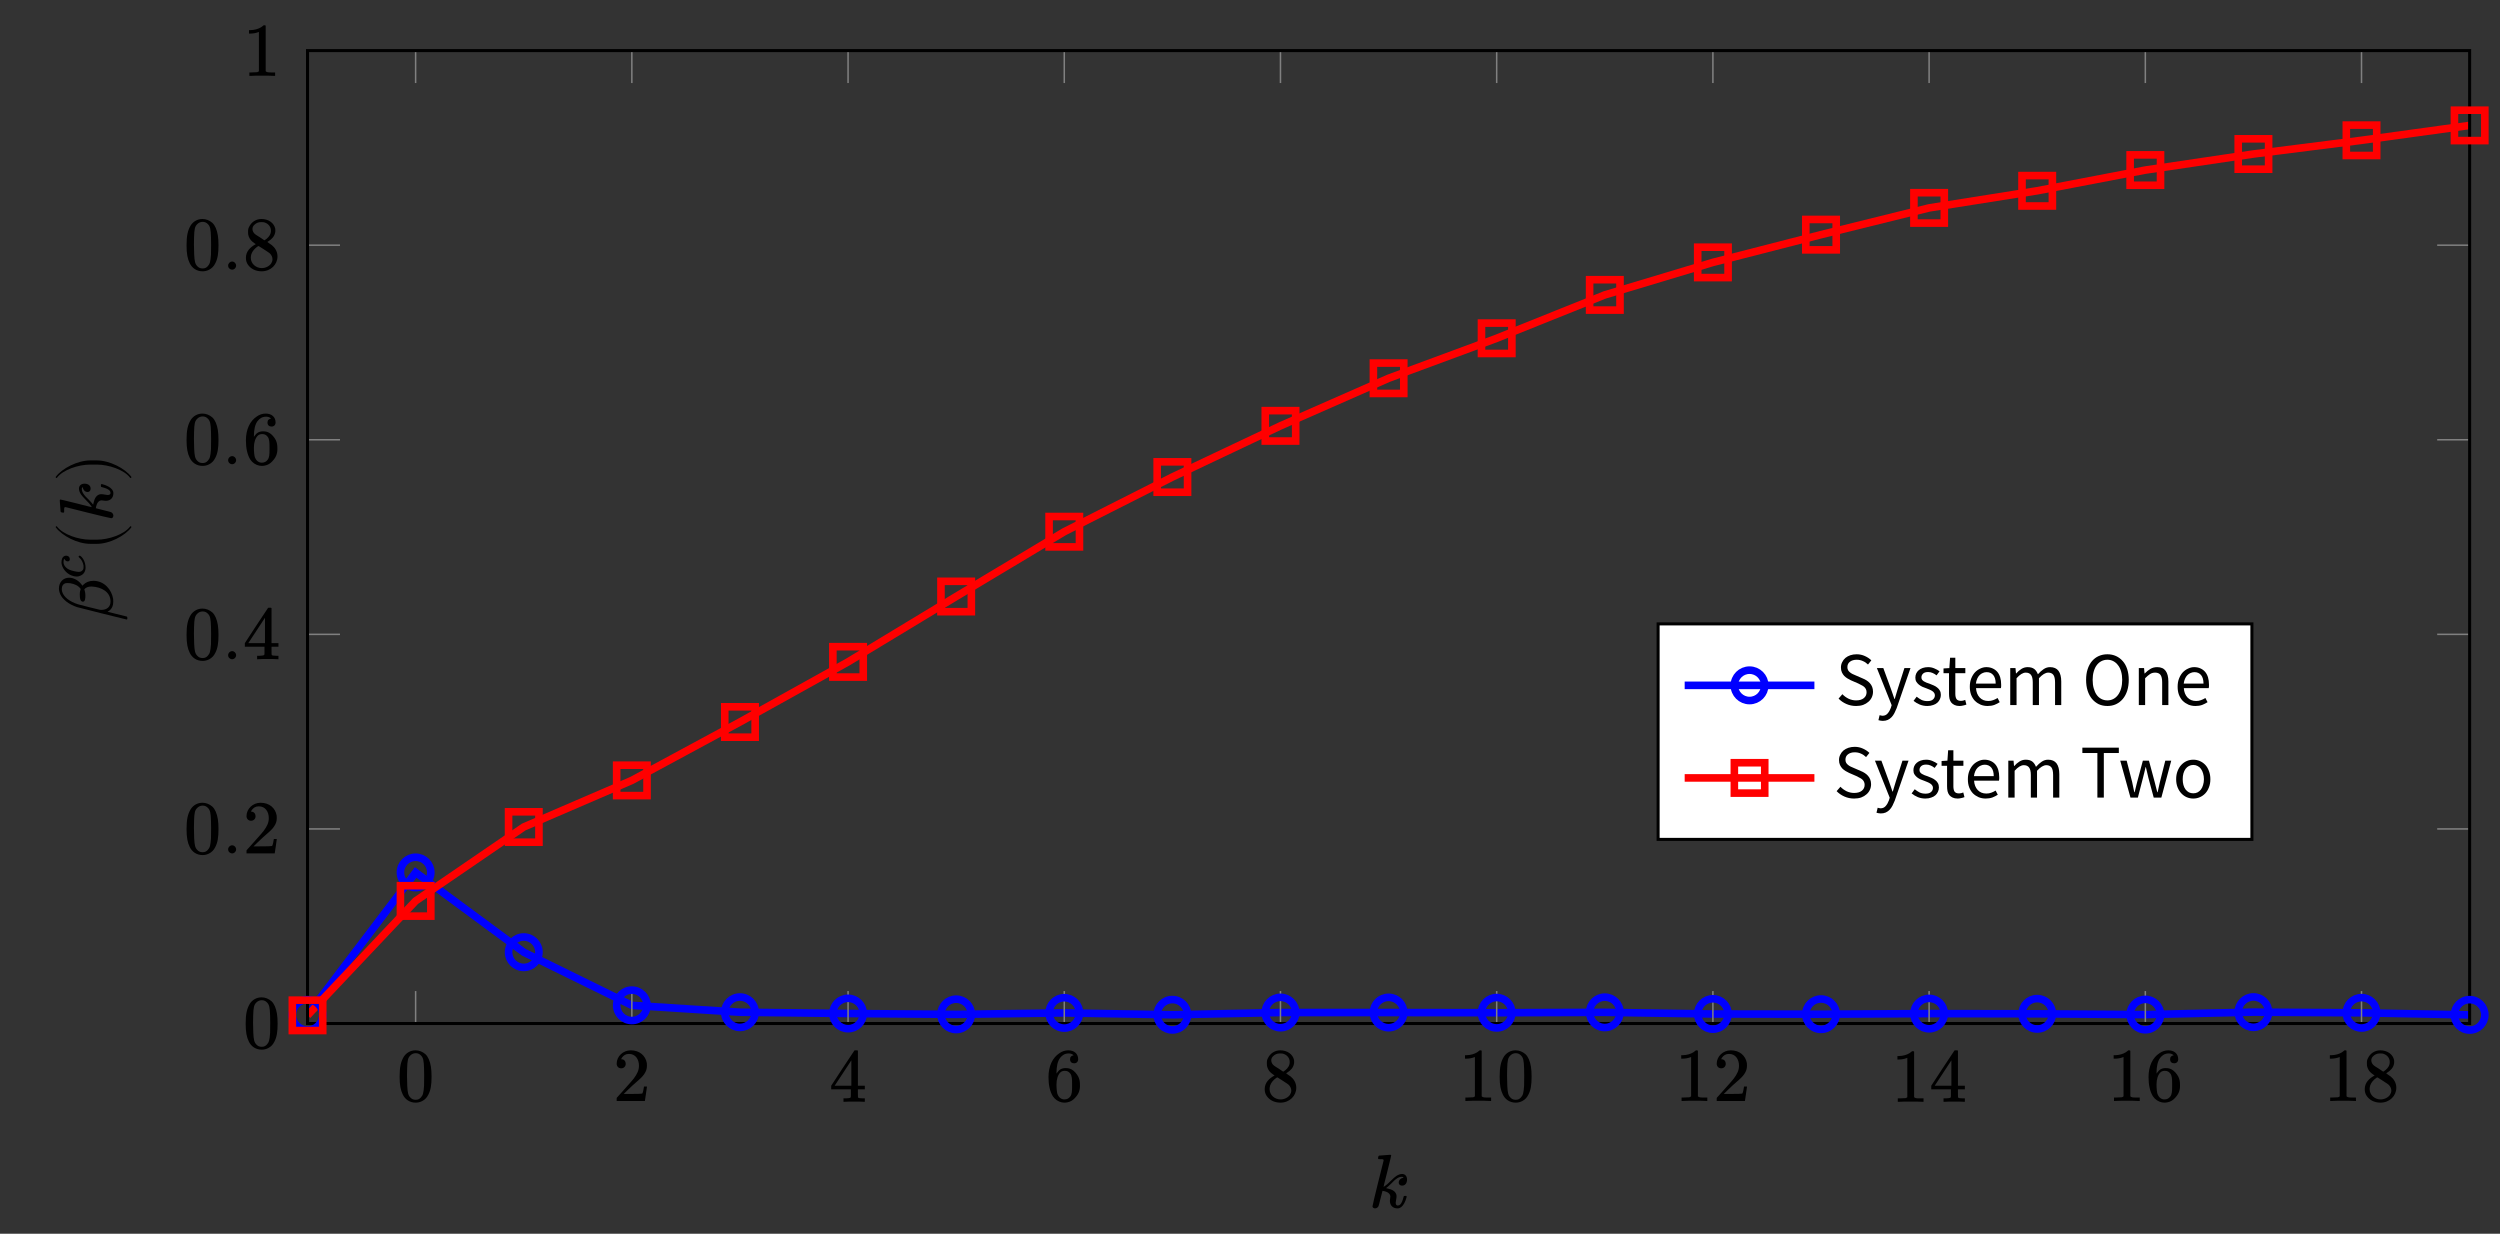 <?xml version="1.0" encoding="UTF-8"?>
<svg xmlns="http://www.w3.org/2000/svg" xmlns:xlink="http://www.w3.org/1999/xlink" width="327.77pt" height="161.75pt" viewBox="0 0 327.77 161.75" version="1.1">
<rect x="0" y="0" width="327.77" height="161.75" fill="#333333" stroke="none"/>
<defs>
<g>
<symbol overflow="visible" id="glyph0-0">
<path style="stroke:none;" d="M 0.5 0 L 2 0 L 2 -5.312 L 0.5 -5.312 Z M 1 -0.5 L 1 -4.812 L 1.5 -4.812 L 1.5 -0.5 Z M 1 -0.5 "/>
</symbol>
<symbol overflow="visible" id="glyph0-1">
<path style="stroke:none;" d="M 0.953 -5.828 C 0.531 -5.141 0.391 -4.406 0.391 -3.188 C 0.391 -2.094 0.516 -1.422 0.812 -0.828 C 1.109 -0.234 1.672 0.219 2.5 0.219 C 2.781 0.219 3.062 0.156 3.344 0.016 C 3.703 -0.172 3.953 -0.422 4.156 -0.828 C 4.469 -1.422 4.578 -2.094 4.578 -3.188 C 4.578 -4.219 4.469 -4.891 4.219 -5.469 C 4.094 -5.75 3.953 -5.969 3.766 -6.141 C 3.406 -6.453 2.953 -6.641 2.484 -6.641 C 1.812 -6.641 1.281 -6.312 0.953 -5.828 Z M 3.203 -5.953 C 3.484 -5.656 3.562 -5.328 3.594 -4.25 C 3.594 -4.078 3.609 -3.703 3.609 -3.312 C 3.609 -2.766 3.594 -2.172 3.594 -1.984 C 3.531 -1.062 3.453 -0.75 3.172 -0.453 C 3 -0.266 2.812 -0.156 2.5 -0.156 C 2.172 -0.156 1.969 -0.266 1.797 -0.453 C 1.516 -0.75 1.438 -1.062 1.391 -1.984 C 1.375 -2.172 1.359 -2.766 1.359 -3.312 C 1.359 -3.703 1.375 -4.078 1.375 -4.25 C 1.406 -5.328 1.484 -5.656 1.781 -5.953 C 1.969 -6.156 2.234 -6.266 2.5 -6.266 C 2.797 -6.266 3.016 -6.156 3.203 -5.953 Z M 3.203 -5.953 "/>
</symbol>
<symbol overflow="visible" id="glyph0-2">
<path style="stroke:none;" d="M 1.094 -4.281 C 1.469 -4.281 1.688 -4.562 1.688 -4.875 C 1.688 -5.188 1.484 -5.469 1.141 -5.469 C 1.109 -5.469 1.094 -5.469 1.094 -5.484 C 1.094 -5.5 1.141 -5.578 1.172 -5.656 C 1.391 -5.969 1.672 -6.172 2.109 -6.172 C 2.969 -6.172 3.422 -5.469 3.422 -4.625 C 3.422 -4.047 3.203 -3.562 2.75 -2.953 C 2.531 -2.688 2.484 -2.609 1.359 -1.359 C 0.906 -0.859 0.531 -0.422 0.516 -0.422 C 0.5 -0.391 0.5 -0.359 0.5 -0.188 L 0.5 0 L 4.203 0 L 4.203 -0.031 C 4.234 -0.094 4.453 -1.797 4.469 -1.859 L 4.469 -1.891 L 4.078 -1.891 L 4.078 -1.859 C 4 -1.406 3.984 -1.312 3.938 -1.172 C 3.906 -1.078 3.875 -0.984 3.844 -0.969 C 3.781 -0.938 3.188 -0.922 2.172 -0.922 L 1.422 -0.922 L 2 -1.484 C 2.688 -2.141 2.656 -2.109 3 -2.406 C 3.656 -2.969 3.922 -3.234 4.125 -3.547 C 4.359 -3.891 4.469 -4.203 4.469 -4.641 C 4.469 -4.75 4.469 -4.875 4.453 -4.969 C 4.281 -5.938 3.516 -6.641 2.344 -6.641 C 1.328 -6.641 0.5 -5.844 0.5 -4.891 C 0.5 -4.562 0.719 -4.281 1.094 -4.281 Z M 1.094 -4.281 "/>
</symbol>
<symbol overflow="visible" id="glyph0-3">
<path style="stroke:none;" d="M 4.609 0 L 4.688 0 L 4.688 -0.453 L 4.406 -0.453 C 4 -0.469 3.906 -0.484 3.844 -0.531 C 3.781 -0.594 3.781 -0.594 3.781 -1.141 L 3.781 -1.641 L 4.688 -1.641 L 4.688 -2.109 L 3.781 -2.109 L 3.781 -6.688 L 3.719 -6.75 L 3.531 -6.75 C 3.375 -6.75 3.344 -6.75 3.328 -6.734 C 3.312 -6.719 2.734 -5.844 1.781 -4.406 L 0.281 -2.109 L 0.281 -1.641 L 2.859 -1.641 L 2.859 -1.141 C 2.859 -0.812 2.859 -0.625 2.844 -0.609 C 2.828 -0.562 2.781 -0.516 2.734 -0.516 C 2.656 -0.484 2.516 -0.469 2.203 -0.453 L 1.891 -0.453 L 1.891 0 L 1.984 0 C 2.125 -0.031 3.047 -0.031 3.312 -0.031 C 3.578 -0.031 4.469 -0.031 4.609 0 Z M 2.922 -2.109 L 0.734 -2.109 L 2.922 -5.438 Z M 2.922 -2.109 "/>
</symbol>
<symbol overflow="visible" id="glyph0-4">
<path style="stroke:none;" d="M 3.719 -5.984 C 3.438 -5.938 3.25 -5.797 3.25 -5.469 C 3.25 -5.125 3.469 -4.938 3.781 -4.938 C 4.094 -4.938 4.312 -5.141 4.312 -5.484 C 4.312 -6.203 3.781 -6.641 3.016 -6.641 C 2.578 -6.641 2.188 -6.5 1.859 -6.266 C 0.953 -5.672 0.422 -4.578 0.422 -3.125 C 0.422 -2.094 0.609 -1.234 1 -0.609 C 1.281 -0.188 1.719 0.094 2.188 0.188 C 2.281 0.203 2.406 0.219 2.516 0.219 C 2.656 0.219 2.797 0.203 2.922 0.172 C 3.297 0.094 3.578 -0.062 3.875 -0.375 C 4.219 -0.734 4.422 -1.078 4.5 -1.484 C 4.531 -1.641 4.547 -1.734 4.547 -1.906 L 4.547 -2.094 C 4.547 -2.609 4.484 -2.812 4.344 -3.156 C 4.141 -3.562 3.781 -3.953 3.469 -4.125 C 3.203 -4.266 2.984 -4.312 2.656 -4.312 C 2.109 -4.312 1.797 -4.062 1.562 -3.719 C 1.531 -3.672 1.484 -3.594 1.469 -3.594 C 1.469 -3.594 1.469 -3.594 1.469 -3.625 C 1.469 -4.547 1.625 -5.219 1.938 -5.641 C 2.219 -6 2.547 -6.234 3.094 -6.234 C 3.359 -6.219 3.562 -6.156 3.719 -5.984 Z M 3.281 -3.594 C 3.5 -3.297 3.516 -2.875 3.516 -2.25 L 3.516 -1.922 C 3.516 -1.297 3.5 -0.891 3.281 -0.594 C 3.094 -0.344 2.859 -0.203 2.5 -0.203 C 2.031 -0.203 1.719 -0.562 1.594 -0.922 C 1.531 -1.094 1.469 -1.641 1.469 -2.156 C 1.469 -2.859 1.656 -3.422 1.969 -3.734 C 2.125 -3.891 2.328 -3.953 2.562 -3.953 C 2.906 -3.953 3.094 -3.828 3.281 -3.594 Z M 3.281 -3.594 "/>
</symbol>
<symbol overflow="visible" id="glyph0-5">
<path style="stroke:none;" d="M 0.422 -1.547 C 0.422 -1.172 0.516 -0.906 0.672 -0.672 C 1.016 -0.156 1.641 0.219 2.484 0.219 C 3.688 0.219 4.562 -0.672 4.562 -1.734 C 4.562 -2.406 4.203 -2.906 3.812 -3.219 C 3.781 -3.234 3.219 -3.625 3.234 -3.625 C 3.234 -3.625 3.297 -3.656 3.344 -3.703 C 3.859 -4.016 4.156 -4.391 4.25 -4.828 C 4.281 -4.922 4.281 -5.031 4.281 -5.141 C 4.281 -5.219 4.281 -5.312 4.266 -5.375 C 4.109 -6.125 3.375 -6.641 2.469 -6.641 C 1.719 -6.641 1.141 -6.219 0.859 -5.641 C 0.734 -5.422 0.703 -5.266 0.703 -4.922 C 0.703 -4.75 0.703 -4.703 0.719 -4.609 C 0.797 -4.234 0.984 -3.906 1.266 -3.672 C 1.312 -3.625 1.438 -3.531 1.531 -3.469 L 1.719 -3.344 C 1 -2.953 0.422 -2.406 0.422 -1.547 Z M 3.703 -5.109 C 3.703 -4.641 3.453 -4.312 3.156 -4.062 C 3.047 -3.969 2.938 -3.906 2.844 -3.844 L 2.266 -4.234 C 1.953 -4.422 1.672 -4.609 1.641 -4.641 C 1.453 -4.781 1.281 -5.031 1.281 -5.328 C 1.281 -5.562 1.375 -5.734 1.531 -5.875 C 1.734 -6.078 2.016 -6.234 2.406 -6.234 C 2.516 -6.234 2.672 -6.234 2.734 -6.219 C 3.234 -6.125 3.703 -5.719 3.703 -5.109 Z M 1.062 -1.562 C 1.062 -1.719 1.094 -1.891 1.141 -2.047 C 1.281 -2.438 1.578 -2.781 1.969 -3.047 C 2.031 -3.078 2.078 -3.094 2.094 -3.094 C 2.109 -3.094 2.391 -2.906 2.734 -2.688 C 3.453 -2.219 3.453 -2.219 3.562 -2.125 C 3.781 -1.906 3.906 -1.641 3.906 -1.359 C 3.906 -1.172 3.844 -0.984 3.734 -0.812 C 3.516 -0.484 3.047 -0.203 2.5 -0.203 C 1.766 -0.203 1.062 -0.75 1.062 -1.562 Z M 1.062 -1.562 "/>
</symbol>
<symbol overflow="visible" id="glyph0-6">
<path style="stroke:none;" d="M 4.141 0 L 4.25 0 L 4.25 -0.453 L 3.672 -0.453 C 3.375 -0.453 3.156 -0.469 3.016 -0.609 L 3.016 -6.578 C 2.953 -6.625 2.969 -6.641 2.844 -6.641 C 2.75 -6.641 2.734 -6.641 2.719 -6.609 C 2.672 -6.562 2.5 -6.438 2.406 -6.375 C 2.047 -6.156 1.578 -6.016 1.016 -6 L 0.828 -6 L 0.828 -5.547 L 1.016 -5.547 C 1.391 -5.547 1.75 -5.625 2.047 -5.734 C 2.078 -5.75 2.109 -5.766 2.125 -5.766 L 2.125 -0.609 C 2.047 -0.562 2 -0.5 1.891 -0.484 C 1.781 -0.469 1.422 -0.453 1.141 -0.453 L 0.875 -0.453 L 0.875 0 L 1 0 C 1.172 -0.031 2.25 -0.031 2.562 -0.031 C 2.875 -0.031 3.984 -0.031 4.141 0 Z M 4.141 0 "/>
</symbol>
<symbol overflow="visible" id="glyph1-0">
<path style="stroke:none;" d=""/>
</symbol>
<symbol overflow="visible" id="glyph1-1">
<path style="stroke:none;" d="M 1.906 -0.531 C 1.906 -0.812 1.672 -1.062 1.391 -1.062 C 1.094 -1.062 0.859 -0.812 0.859 -0.531 C 0.859 -0.234 1.094 0 1.391 0 C 1.672 0 1.906 -0.234 1.906 -0.531 Z M 1.906 -0.531 "/>
</symbol>
<symbol overflow="visible" id="glyph2-0">
<path style="stroke:none;" d="M 0.5 0 L 2 0 L 2 -5.312 L 0.5 -5.312 Z M 1 -0.5 L 1 -4.812 L 1.5 -4.812 L 1.5 -0.5 Z M 1 -0.5 "/>
</symbol>
<symbol overflow="visible" id="glyph2-1">
<path style="stroke:none;" d="M 1.359 -6.812 C 1.344 -6.812 1.328 -6.797 1.312 -6.781 C 1.281 -6.766 1.266 -6.734 1.234 -6.625 C 1.203 -6.453 1.203 -6.422 1.25 -6.375 C 1.281 -6.344 1.281 -6.344 1.484 -6.344 C 1.781 -6.344 1.969 -6.375 1.938 -6.141 C 1.938 -6.141 0.484 -0.391 0.484 -0.156 C 0.484 0.016 0.688 0.109 0.828 0.109 C 1.031 0.109 1.219 -0.047 1.281 -0.203 C 1.391 -0.5 1.469 -1 1.797 -2.188 L 1.812 -2.188 C 1.891 -2.188 2.156 -2.125 2.266 -2.078 C 2.5 -2 2.688 -1.844 2.766 -1.688 C 2.797 -1.609 2.828 -1.531 2.828 -1.453 C 2.828 -1.281 2.766 -1.078 2.766 -0.891 C 2.766 -0.281 3.156 0.109 3.766 0.109 C 3.984 0.109 4.109 0.031 4.25 -0.062 C 4.531 -0.281 4.781 -0.719 4.938 -1.297 C 4.984 -1.438 4.969 -1.469 4.938 -1.5 C 4.922 -1.531 4.891 -1.531 4.781 -1.531 C 4.609 -1.531 4.594 -1.516 4.578 -1.453 C 4.438 -0.891 4.297 -0.578 4.125 -0.406 C 4.031 -0.312 3.906 -0.266 3.797 -0.266 C 3.594 -0.266 3.531 -0.438 3.531 -0.656 C 3.531 -0.828 3.641 -1.219 3.641 -1.469 C 3.641 -1.625 3.625 -1.719 3.547 -1.859 C 3.438 -2.078 3.234 -2.25 2.906 -2.375 C 2.734 -2.438 2.438 -2.5 2.266 -2.547 C 2.5 -2.734 2.547 -2.766 2.953 -3.156 C 3.297 -3.516 3.391 -3.594 3.531 -3.703 C 3.828 -3.922 4.031 -4.031 4.328 -4.031 C 4.453 -4.031 4.5 -3.984 4.562 -3.922 L 4.5 -3.891 C 4.203 -3.859 3.922 -3.609 3.922 -3.266 C 3.922 -3.031 4.109 -2.875 4.359 -2.875 C 4.781 -2.875 5.016 -3.219 5.016 -3.672 C 5.016 -4.109 4.766 -4.406 4.359 -4.406 C 4.141 -4.406 3.875 -4.312 3.609 -4.141 C 3.406 -4 3.266 -3.875 2.766 -3.391 C 2.469 -3.094 2.375 -3.016 2.219 -2.906 C 2.125 -2.812 1.938 -2.719 1.938 -2.719 C 1.938 -2.734 2 -3.062 2.438 -4.75 C 2.875 -6.531 2.938 -6.781 2.938 -6.844 C 2.938 -6.891 2.859 -6.922 2.812 -6.922 C 2.797 -6.922 1.391 -6.812 1.359 -6.812 Z M 1.359 -6.812 "/>
</symbol>
<symbol overflow="visible" id="glyph3-0">
<path style="stroke:none;" d="M 0 -0.5 L 0 -2 L -5.312 -2 L -5.312 -0.5 Z M -0.5 -1 L -4.812 -1 L -4.812 -1.5 L -0.5 -1.5 Z M -0.5 -1 "/>
</symbol>
<symbol overflow="visible" id="glyph3-1">
<path style="stroke:none;" d="M 1.938 -0.297 L 1.938 -0.422 C 1.938 -0.562 1.922 -0.594 1.875 -0.625 L -0.641 -1.25 C -0.688 -1.297 0.094 -1.484 0.094 -2.562 C 0.094 -2.688 0.094 -2.828 0.078 -2.938 C -0.109 -4.125 -1.062 -5.312 -2.516 -5.312 C -3.078 -5.312 -3.516 -5.109 -3.812 -4.812 L -3.953 -4.672 C -4.359 -5.297 -5.031 -5.719 -5.688 -5.719 C -6.484 -5.719 -7.031 -5.125 -7.031 -4.297 C -7.031 -4.219 -7.016 -4.141 -7.016 -4.094 C -6.969 -3.734 -6.812 -3.391 -6.562 -3.078 C -6.453 -2.938 -6.203 -2.719 -6.078 -2.609 C -5.672 -2.281 -5.156 -2.031 -4.641 -1.859 C -4.469 -1.797 1.797 -0.234 1.859 -0.234 C 1.875 -0.234 1.906 -0.266 1.938 -0.297 Z M -4.297 -3.516 C -4.297 -2.953 -4.219 -2.703 -4.016 -2.609 C -3.969 -2.578 -3.922 -2.578 -3.875 -2.578 C -3.594 -2.578 -3.562 -3.016 -3.562 -3.359 C -3.562 -3.75 -3.625 -3.938 -3.703 -4.203 C -3.484 -4.438 -3.219 -4.562 -2.781 -4.562 L -2.719 -4.562 C -1.453 -4.5 -0.266 -3.859 -0.266 -2.594 C -0.266 -1.922 -0.719 -1.5 -1.469 -1.5 C -1.547 -1.5 -1.625 -1.5 -1.672 -1.516 C -1.797 -1.531 -4.344 -2.172 -4.531 -2.234 C -5.625 -2.578 -6.422 -3.203 -6.609 -3.891 C -6.641 -4 -6.656 -4.125 -6.656 -4.25 C -6.656 -4.656 -6.453 -4.922 -6.141 -5 C -6.094 -5.016 -6 -5.016 -5.906 -5.016 C -5.797 -5.016 -5.672 -5.016 -5.578 -5 C -5 -4.906 -4.5 -4.688 -4.234 -4.312 L -4.172 -4.25 C -4.25 -4.016 -4.297 -3.844 -4.297 -3.516 Z M -4.297 -3.516 "/>
</symbol>
<symbol overflow="visible" id="glyph3-2">
<path style="stroke:none;" d="M -6.812 -1.359 C -6.812 -1.344 -6.797 -1.328 -6.781 -1.312 C -6.766 -1.281 -6.734 -1.266 -6.625 -1.234 C -6.453 -1.203 -6.422 -1.203 -6.375 -1.25 C -6.344 -1.281 -6.344 -1.281 -6.344 -1.484 C -6.344 -1.781 -6.375 -1.969 -6.141 -1.938 C -6.141 -1.938 -0.391 -0.484 -0.156 -0.484 C 0.016 -0.484 0.109 -0.688 0.109 -0.828 C 0.109 -1.031 -0.047 -1.219 -0.203 -1.281 C -0.5 -1.391 -1 -1.469 -2.188 -1.797 L -2.188 -1.812 C -2.188 -1.891 -2.125 -2.156 -2.078 -2.266 C -2 -2.5 -1.844 -2.688 -1.688 -2.766 C -1.609 -2.797 -1.531 -2.828 -1.453 -2.828 C -1.281 -2.828 -1.078 -2.766 -0.891 -2.766 C -0.281 -2.766 0.109 -3.156 0.109 -3.766 C 0.109 -3.984 0.031 -4.109 -0.062 -4.25 C -0.281 -4.531 -0.719 -4.781 -1.297 -4.938 C -1.438 -4.984 -1.469 -4.969 -1.5 -4.938 C -1.531 -4.922 -1.531 -4.891 -1.531 -4.781 C -1.531 -4.609 -1.516 -4.594 -1.453 -4.578 C -0.891 -4.438 -0.578 -4.297 -0.406 -4.125 C -0.312 -4.031 -0.266 -3.906 -0.266 -3.797 C -0.266 -3.594 -0.438 -3.531 -0.656 -3.531 C -0.828 -3.531 -1.219 -3.641 -1.469 -3.641 C -1.625 -3.641 -1.719 -3.625 -1.859 -3.547 C -2.078 -3.438 -2.25 -3.234 -2.375 -2.906 C -2.438 -2.734 -2.5 -2.438 -2.547 -2.266 C -2.734 -2.5 -2.766 -2.547 -3.156 -2.953 C -3.516 -3.297 -3.594 -3.391 -3.703 -3.531 C -3.922 -3.828 -4.031 -4.031 -4.031 -4.328 C -4.031 -4.453 -3.984 -4.5 -3.922 -4.562 L -3.891 -4.5 C -3.859 -4.203 -3.609 -3.922 -3.266 -3.922 C -3.031 -3.922 -2.875 -4.109 -2.875 -4.359 C -2.875 -4.781 -3.219 -5.016 -3.672 -5.016 C -4.109 -5.016 -4.406 -4.766 -4.406 -4.359 C -4.406 -4.141 -4.312 -3.875 -4.141 -3.609 C -4 -3.406 -3.875 -3.266 -3.391 -2.766 C -3.094 -2.469 -3.016 -2.375 -2.906 -2.219 C -2.812 -2.125 -2.719 -1.938 -2.719 -1.938 C -2.734 -1.938 -3.062 -2 -4.75 -2.438 C -6.531 -2.875 -6.781 -2.938 -6.844 -2.938 C -6.891 -2.938 -6.922 -2.859 -6.922 -2.812 C -6.922 -2.797 -6.812 -1.391 -6.812 -1.359 Z M -6.812 -1.359 "/>
</symbol>
<symbol overflow="visible" id="glyph4-0">
<path style="stroke:none;" d="M 0 -0.344 L 0 -1.391 L -3.719 -1.391 L -3.719 -0.344 Z M -0.344 -0.703 L -3.359 -0.703 L -3.359 -1.047 L -0.344 -1.047 Z M -0.344 -0.703 "/>
</symbol>
<symbol overflow="visible" id="glyph4-1">
<path style="stroke:none;" d="M -0.844 -2.828 C -0.844 -2.812 -0.828 -2.781 -0.781 -2.75 C -0.453 -2.469 -0.266 -2.109 -0.188 -1.672 C -0.188 -1.609 -0.188 -1.531 -0.188 -1.453 C -0.188 -1.234 -0.234 -1.125 -0.344 -1.031 C -0.453 -0.906 -0.609 -0.844 -0.828 -0.844 C -0.969 -0.844 -1.141 -0.875 -1.359 -0.922 C -1.969 -1.062 -2.266 -1.188 -2.5 -1.438 C -2.594 -1.531 -2.672 -1.625 -2.719 -1.734 C -2.797 -1.875 -2.812 -1.969 -2.812 -2.125 C -2.812 -2.438 -2.719 -2.562 -2.703 -2.562 L -2.688 -2.547 C -2.688 -2.547 -2.672 -2.516 -2.656 -2.469 C -2.578 -2.328 -2.422 -2.219 -2.266 -2.219 C -2.094 -2.219 -1.984 -2.328 -1.984 -2.516 C -1.984 -2.781 -2.188 -2.969 -2.469 -2.969 C -2.703 -2.969 -2.906 -2.828 -3 -2.578 C -3.047 -2.453 -3.078 -2.297 -3.078 -2.125 C -3.078 -2.094 -3.078 -2.047 -3.078 -2 C -3 -1.312 -2.453 -0.641 -1.766 -0.375 C -1.531 -0.281 -1.328 -0.234 -1.109 -0.234 C -0.875 -0.234 -0.703 -0.281 -0.531 -0.375 C -0.172 -0.547 0.078 -0.906 0.078 -1.406 C 0.078 -1.5 0.062 -1.609 0.062 -1.672 C 0 -2.109 -0.156 -2.484 -0.422 -2.781 C -0.5 -2.844 -0.641 -2.984 -0.688 -2.984 C -0.719 -2.984 -0.844 -2.875 -0.844 -2.828 Z M -0.844 -2.828 "/>
</symbol>
<symbol overflow="visible" id="glyph5-0">
<path style="stroke:none;" d=""/>
</symbol>
<symbol overflow="visible" id="glyph5-1">
<path style="stroke:none;" d="M 2.375 -3.312 C 2.344 -3.312 2.312 -3.297 2.297 -3.266 C 1.516 -2.234 -0.484 -1.547 -2.078 -1.547 L -2.906 -1.547 C -4.5 -1.547 -6.5 -2.234 -7.281 -3.266 C -7.297 -3.297 -7.328 -3.312 -7.359 -3.312 C -7.406 -3.312 -7.453 -3.266 -7.453 -3.203 C -7.453 -3.188 -7.453 -3.172 -7.438 -3.156 C -6.609 -2.047 -4.609 -1 -2.906 -1 L -2.078 -1 C -0.375 -1 1.625 -2.047 2.453 -3.156 C 2.469 -3.172 2.469 -3.188 2.469 -3.203 C 2.469 -3.266 2.422 -3.312 2.375 -3.312 Z M 2.375 -3.312 "/>
</symbol>
<symbol overflow="visible" id="glyph5-2">
<path style="stroke:none;" d="M -2.078 -2.875 L -2.906 -2.875 C -4.609 -2.875 -6.609 -1.828 -7.438 -0.734 C -7.453 -0.703 -7.453 -0.688 -7.453 -0.672 C -7.453 -0.625 -7.406 -0.562 -7.359 -0.562 C -7.328 -0.562 -7.297 -0.594 -7.281 -0.609 C -6.5 -1.641 -4.5 -2.328 -2.906 -2.328 L -2.078 -2.328 C -0.484 -2.328 1.516 -1.641 2.297 -0.609 C 2.312 -0.594 2.344 -0.562 2.375 -0.562 C 2.422 -0.562 2.469 -0.625 2.469 -0.672 C 2.469 -0.688 2.469 -0.703 2.453 -0.734 C 1.625 -1.828 -0.375 -2.875 -2.078 -2.875 Z M -2.078 -2.875 "/>
</symbol>
<symbol overflow="visible" id="glyph6-0">
<path style="stroke:none;" d="M 0.891 0 L 0.891 -6.578 L 5.625 -6.578 L 5.625 0 Z M 1.969 -0.578 L 4.531 -0.578 L 3.797 -1.891 L 3.281 -2.922 L 3.234 -2.922 L 2.703 -1.891 Z M 3.234 -3.859 L 3.281 -3.859 L 3.766 -4.797 L 4.422 -5.984 L 2.078 -5.984 L 2.734 -4.797 Z M 1.531 -1.094 L 2.797 -3.391 L 1.531 -5.703 Z M 4.969 -1.094 L 4.969 -5.703 L 3.703 -3.391 Z M 4.969 -1.094 "/>
</symbol>
<symbol overflow="visible" id="glyph6-1">
<path style="stroke:none;" d="M 2.719 0.125 C 2.258 0.125 1.832 0.035 1.438 -0.141 C 1.039 -0.316 0.703 -0.551 0.422 -0.844 L 0.922 -1.422 C 1.148 -1.18 1.422 -0.984 1.734 -0.828 C 2.055 -0.68 2.383 -0.609 2.719 -0.609 C 3.156 -0.609 3.492 -0.707 3.734 -0.906 C 3.973 -1.102 4.094 -1.359 4.094 -1.672 C 4.094 -1.836 4.062 -1.977 4 -2.094 C 3.945 -2.207 3.867 -2.305 3.766 -2.391 C 3.672 -2.473 3.555 -2.547 3.422 -2.609 C 3.297 -2.68 3.156 -2.754 3 -2.828 L 2.062 -3.234 C 1.906 -3.305 1.75 -3.391 1.594 -3.484 C 1.438 -3.578 1.297 -3.688 1.172 -3.812 C 1.047 -3.945 0.941 -4.102 0.859 -4.281 C 0.773 -4.469 0.734 -4.68 0.734 -4.922 C 0.734 -5.172 0.785 -5.398 0.891 -5.609 C 0.992 -5.828 1.133 -6.016 1.312 -6.172 C 1.5 -6.328 1.719 -6.445 1.969 -6.531 C 2.219 -6.613 2.492 -6.656 2.797 -6.656 C 3.18 -6.656 3.539 -6.578 3.875 -6.422 C 4.207 -6.273 4.488 -6.086 4.719 -5.859 L 4.281 -5.312 C 4.082 -5.508 3.859 -5.66 3.609 -5.766 C 3.367 -5.879 3.098 -5.938 2.797 -5.938 C 2.43 -5.938 2.133 -5.848 1.906 -5.672 C 1.688 -5.504 1.578 -5.27 1.578 -4.969 C 1.578 -4.812 1.609 -4.676 1.672 -4.562 C 1.734 -4.457 1.816 -4.363 1.922 -4.281 C 2.023 -4.195 2.141 -4.125 2.266 -4.062 C 2.398 -4 2.531 -3.941 2.656 -3.891 L 3.594 -3.484 C 3.781 -3.41 3.953 -3.32 4.109 -3.219 C 4.273 -3.113 4.414 -2.992 4.531 -2.859 C 4.656 -2.723 4.754 -2.562 4.828 -2.375 C 4.898 -2.195 4.938 -1.988 4.938 -1.75 C 4.938 -1.488 4.883 -1.242 4.781 -1.016 C 4.676 -0.785 4.523 -0.586 4.328 -0.422 C 4.141 -0.254 3.91 -0.117 3.641 -0.016 C 3.367 0.078 3.062 0.125 2.719 0.125 Z M 2.719 0.125 "/>
</symbol>
<symbol overflow="visible" id="glyph6-2">
<path style="stroke:none;" d="M 0.891 2.078 C 0.785 2.078 0.688 2.066 0.594 2.047 C 0.5 2.035 0.41 2.016 0.328 1.984 L 0.484 1.328 C 0.535 1.348 0.594 1.363 0.656 1.375 C 0.727 1.395 0.797 1.406 0.859 1.406 C 1.141 1.406 1.363 1.305 1.531 1.109 C 1.707 0.91 1.848 0.664 1.953 0.375 L 2.062 0.016 L 0.125 -4.844 L 0.969 -4.844 L 1.953 -2.156 C 2.023 -1.945 2.102 -1.723 2.188 -1.484 C 2.27 -1.254 2.348 -1.023 2.422 -0.797 L 2.469 -0.797 C 2.539 -1.016 2.609 -1.242 2.672 -1.484 C 2.734 -1.723 2.801 -1.945 2.875 -2.156 L 3.734 -4.844 L 4.531 -4.844 L 2.719 0.406 C 2.625 0.633 2.523 0.852 2.422 1.062 C 2.316 1.27 2.191 1.445 2.047 1.594 C 1.898 1.75 1.734 1.867 1.547 1.953 C 1.359 2.035 1.141 2.078 0.891 2.078 Z M 0.891 2.078 "/>
</symbol>
<symbol overflow="visible" id="glyph6-3">
<path style="stroke:none;" d="M 2.078 0.125 C 1.734 0.125 1.406 0.062 1.094 -0.062 C 0.781 -0.195 0.508 -0.359 0.281 -0.547 L 0.688 -1.094 C 0.895 -0.926 1.109 -0.785 1.328 -0.672 C 1.555 -0.566 1.816 -0.516 2.109 -0.516 C 2.43 -0.516 2.672 -0.586 2.828 -0.734 C 2.992 -0.879 3.078 -1.062 3.078 -1.281 C 3.078 -1.406 3.039 -1.516 2.969 -1.609 C 2.906 -1.703 2.82 -1.781 2.719 -1.844 C 2.613 -1.914 2.492 -1.977 2.359 -2.031 C 2.223 -2.082 2.094 -2.133 1.969 -2.188 C 1.789 -2.25 1.613 -2.316 1.438 -2.391 C 1.27 -2.473 1.117 -2.566 0.984 -2.672 C 0.848 -2.785 0.734 -2.914 0.641 -3.062 C 0.555 -3.207 0.516 -3.383 0.516 -3.594 C 0.516 -3.781 0.551 -3.957 0.625 -4.125 C 0.707 -4.301 0.816 -4.445 0.953 -4.562 C 1.098 -4.688 1.273 -4.785 1.484 -4.859 C 1.691 -4.93 1.926 -4.969 2.188 -4.969 C 2.488 -4.969 2.766 -4.91 3.016 -4.797 C 3.273 -4.691 3.5 -4.566 3.688 -4.422 L 3.297 -3.891 C 3.129 -4.023 2.957 -4.129 2.781 -4.203 C 2.602 -4.285 2.406 -4.328 2.188 -4.328 C 1.883 -4.328 1.66 -4.254 1.516 -4.109 C 1.379 -3.973 1.312 -3.812 1.312 -3.625 C 1.312 -3.508 1.336 -3.41 1.391 -3.328 C 1.453 -3.242 1.531 -3.172 1.625 -3.109 C 1.727 -3.047 1.844 -2.988 1.969 -2.938 C 2.102 -2.895 2.238 -2.848 2.375 -2.797 C 2.551 -2.723 2.727 -2.648 2.906 -2.578 C 3.082 -2.504 3.238 -2.41 3.375 -2.297 C 3.52 -2.191 3.633 -2.062 3.719 -1.906 C 3.812 -1.75 3.859 -1.555 3.859 -1.328 C 3.859 -1.129 3.816 -0.941 3.734 -0.766 C 3.66 -0.598 3.551 -0.445 3.406 -0.312 C 3.258 -0.176 3.07 -0.07 2.844 0 C 2.625 0.082 2.367 0.125 2.078 0.125 Z M 2.078 0.125 "/>
</symbol>
<symbol overflow="visible" id="glyph6-4">
<path style="stroke:none;" d="M 2.344 0.125 C 2.082 0.125 1.863 0.082 1.688 0 C 1.508 -0.082 1.363 -0.191 1.25 -0.328 C 1.145 -0.461 1.066 -0.629 1.016 -0.828 C 0.973 -1.035 0.953 -1.258 0.953 -1.5 L 0.953 -4.172 L 0.234 -4.172 L 0.234 -4.797 L 1 -4.844 L 1.094 -6.203 L 1.781 -6.203 L 1.781 -4.844 L 3.094 -4.844 L 3.094 -4.172 L 1.781 -4.172 L 1.781 -1.484 C 1.781 -1.18 1.832 -0.945 1.938 -0.781 C 2.051 -0.625 2.25 -0.547 2.531 -0.547 C 2.613 -0.547 2.703 -0.555 2.797 -0.578 C 2.898 -0.609 2.992 -0.641 3.078 -0.672 L 3.234 -0.062 C 3.109 -0.008 2.969 0.031 2.812 0.062 C 2.656 0.102 2.5 0.125 2.344 0.125 Z M 2.344 0.125 "/>
</symbol>
<symbol overflow="visible" id="glyph6-5">
<path style="stroke:none;" d="M 2.781 0.125 C 2.457 0.125 2.156 0.066 1.875 -0.047 C 1.594 -0.172 1.344 -0.336 1.125 -0.547 C 0.914 -0.766 0.75 -1.031 0.625 -1.344 C 0.508 -1.656 0.453 -2.008 0.453 -2.406 C 0.453 -2.812 0.516 -3.172 0.641 -3.484 C 0.766 -3.797 0.926 -4.062 1.125 -4.281 C 1.332 -4.5 1.566 -4.664 1.828 -4.781 C 2.086 -4.906 2.352 -4.969 2.625 -4.969 C 2.938 -4.969 3.211 -4.91 3.453 -4.797 C 3.691 -4.691 3.895 -4.539 4.062 -4.344 C 4.227 -4.145 4.352 -3.906 4.438 -3.625 C 4.52 -3.344 4.562 -3.031 4.562 -2.688 C 4.562 -2.602 4.562 -2.52 4.562 -2.438 C 4.562 -2.352 4.551 -2.281 4.531 -2.219 L 1.266 -2.219 C 1.297 -1.707 1.457 -1.297 1.75 -0.984 C 2.039 -0.68 2.414 -0.531 2.875 -0.531 C 3.113 -0.531 3.328 -0.566 3.516 -0.641 C 3.711 -0.711 3.906 -0.805 4.094 -0.922 L 4.375 -0.375 C 4.164 -0.238 3.93 -0.117 3.672 -0.016 C 3.41 0.078 3.113 0.125 2.781 0.125 Z M 1.25 -2.812 L 3.844 -2.812 C 3.844 -3.301 3.738 -3.672 3.531 -3.922 C 3.32 -4.18 3.031 -4.312 2.656 -4.312 C 2.477 -4.312 2.312 -4.273 2.156 -4.203 C 2 -4.141 1.859 -4.047 1.734 -3.922 C 1.609 -3.797 1.504 -3.641 1.422 -3.453 C 1.336 -3.266 1.281 -3.051 1.25 -2.812 Z M 1.25 -2.812 "/>
</symbol>
<symbol overflow="visible" id="glyph6-6">
<path style="stroke:none;" d="M 0.812 0 L 0.812 -4.844 L 1.5 -4.844 L 1.562 -4.141 L 1.594 -4.141 C 1.801 -4.379 2.031 -4.578 2.281 -4.734 C 2.531 -4.891 2.801 -4.969 3.094 -4.969 C 3.469 -4.969 3.758 -4.883 3.969 -4.719 C 4.176 -4.551 4.332 -4.32 4.438 -4.031 C 4.688 -4.312 4.938 -4.535 5.188 -4.703 C 5.445 -4.879 5.727 -4.969 6.031 -4.969 C 6.531 -4.969 6.898 -4.805 7.141 -4.484 C 7.379 -4.16 7.5 -3.691 7.5 -3.078 L 7.5 0 L 6.688 0 L 6.688 -2.953 C 6.688 -3.422 6.613 -3.754 6.469 -3.953 C 6.32 -4.148 6.098 -4.25 5.797 -4.25 C 5.43 -4.25 5.023 -4.004 4.578 -3.516 L 4.578 0 L 3.766 0 L 3.766 -2.953 C 3.766 -3.422 3.688 -3.754 3.531 -3.953 C 3.383 -4.148 3.156 -4.25 2.844 -4.25 C 2.477 -4.25 2.078 -4.004 1.641 -3.516 L 1.641 0 Z M 0.812 0 "/>
</symbol>
<symbol overflow="visible" id="glyph6-7">
<path style="stroke:none;" d="M 3.312 0.125 C 2.895 0.125 2.516 0.047 2.172 -0.109 C 1.836 -0.273 1.547 -0.504 1.297 -0.797 C 1.047 -1.098 0.852 -1.457 0.719 -1.875 C 0.582 -2.301 0.516 -2.773 0.516 -3.297 C 0.516 -3.828 0.582 -4.297 0.719 -4.703 C 0.852 -5.117 1.047 -5.473 1.297 -5.766 C 1.547 -6.055 1.836 -6.273 2.172 -6.422 C 2.516 -6.578 2.895 -6.656 3.312 -6.656 C 3.719 -6.656 4.094 -6.578 4.438 -6.422 C 4.781 -6.266 5.078 -6.039 5.328 -5.75 C 5.578 -5.469 5.77 -5.117 5.906 -4.703 C 6.039 -4.285 6.109 -3.816 6.109 -3.297 C 6.109 -2.773 6.039 -2.301 5.906 -1.875 C 5.77 -1.457 5.578 -1.098 5.328 -0.797 C 5.078 -0.504 4.781 -0.273 4.438 -0.109 C 4.094 0.047 3.719 0.125 3.312 0.125 Z M 3.312 -0.609 C 3.602 -0.609 3.863 -0.672 4.094 -0.797 C 4.332 -0.922 4.535 -1.098 4.703 -1.328 C 4.879 -1.566 5.016 -1.852 5.109 -2.188 C 5.203 -2.52 5.25 -2.891 5.25 -3.297 C 5.25 -3.703 5.203 -4.066 5.109 -4.391 C 5.016 -4.723 4.879 -5 4.703 -5.219 C 4.535 -5.445 4.332 -5.625 4.094 -5.75 C 3.863 -5.875 3.602 -5.938 3.312 -5.938 C 3.02 -5.938 2.754 -5.875 2.516 -5.75 C 2.273 -5.625 2.07 -5.445 1.906 -5.219 C 1.738 -5 1.609 -4.723 1.516 -4.391 C 1.422 -4.066 1.375 -3.703 1.375 -3.297 C 1.375 -2.891 1.422 -2.52 1.516 -2.188 C 1.609 -1.852 1.738 -1.566 1.906 -1.328 C 2.07 -1.098 2.273 -0.922 2.516 -0.797 C 2.754 -0.672 3.02 -0.609 3.312 -0.609 Z M 3.312 -0.609 "/>
</symbol>
<symbol overflow="visible" id="glyph6-8">
<path style="stroke:none;" d="M 0.812 0 L 0.812 -4.844 L 1.5 -4.844 L 1.562 -4.141 L 1.594 -4.141 C 1.82 -4.379 2.066 -4.578 2.328 -4.734 C 2.586 -4.891 2.883 -4.969 3.219 -4.969 C 3.727 -4.969 4.098 -4.805 4.328 -4.484 C 4.566 -4.16 4.688 -3.691 4.688 -3.078 L 4.688 0 L 3.875 0 L 3.875 -2.953 C 3.875 -3.422 3.801 -3.754 3.656 -3.953 C 3.508 -4.148 3.273 -4.25 2.953 -4.25 C 2.703 -4.25 2.477 -4.188 2.281 -4.062 C 2.094 -3.938 1.879 -3.754 1.641 -3.516 L 1.641 0 Z M 0.812 0 "/>
</symbol>
<symbol overflow="visible" id="glyph6-9">
<path style="stroke:none;" d="M 2.25 0 L 2.25 -5.844 L 0.281 -5.844 L 0.281 -6.547 L 5.062 -6.547 L 5.062 -5.844 L 3.094 -5.844 L 3.094 0 Z M 2.25 0 "/>
</symbol>
<symbol overflow="visible" id="glyph6-10">
<path style="stroke:none;" d="M 1.578 0 L 0.234 -4.844 L 1.078 -4.844 L 1.797 -2.047 C 1.848 -1.805 1.895 -1.578 1.938 -1.359 C 1.988 -1.141 2.035 -0.922 2.078 -0.703 L 2.125 -0.703 C 2.176 -0.922 2.227 -1.141 2.281 -1.359 C 2.332 -1.586 2.391 -1.816 2.453 -2.047 L 3.203 -4.844 L 4 -4.844 L 4.75 -2.047 C 4.812 -1.805 4.867 -1.578 4.922 -1.359 C 4.984 -1.141 5.039 -0.922 5.094 -0.703 L 5.141 -0.703 C 5.191 -0.922 5.238 -1.141 5.281 -1.359 C 5.332 -1.578 5.383 -1.805 5.438 -2.047 L 6.141 -4.844 L 6.922 -4.844 L 5.625 0 L 4.625 0 L 3.922 -2.609 C 3.867 -2.836 3.816 -3.062 3.766 -3.281 C 3.711 -3.508 3.656 -3.75 3.594 -4 L 3.562 -4 C 3.508 -3.75 3.453 -3.508 3.391 -3.281 C 3.336 -3.051 3.281 -2.82 3.219 -2.594 L 2.547 0 Z M 1.578 0 "/>
</symbol>
<symbol overflow="visible" id="glyph6-11">
<path style="stroke:none;" d="M 2.703 0.125 C 2.398 0.125 2.113 0.066 1.844 -0.047 C 1.582 -0.16 1.348 -0.328 1.141 -0.547 C 0.93 -0.766 0.766 -1.031 0.641 -1.344 C 0.516 -1.656 0.453 -2.008 0.453 -2.406 C 0.453 -2.812 0.516 -3.172 0.641 -3.484 C 0.766 -3.805 0.93 -4.078 1.141 -4.297 C 1.348 -4.516 1.582 -4.68 1.844 -4.797 C 2.113 -4.91 2.398 -4.969 2.703 -4.969 C 3.004 -4.969 3.285 -4.91 3.547 -4.797 C 3.816 -4.68 4.055 -4.516 4.266 -4.297 C 4.473 -4.078 4.633 -3.805 4.75 -3.484 C 4.875 -3.172 4.938 -2.812 4.938 -2.406 C 4.938 -2.008 4.875 -1.656 4.75 -1.344 C 4.633 -1.031 4.473 -0.766 4.266 -0.547 C 4.055 -0.328 3.816 -0.16 3.547 -0.047 C 3.285 0.066 3.004 0.125 2.703 0.125 Z M 2.703 -0.562 C 2.91 -0.562 3.098 -0.602 3.266 -0.688 C 3.441 -0.781 3.586 -0.906 3.703 -1.062 C 3.828 -1.227 3.922 -1.426 3.984 -1.656 C 4.055 -1.883 4.094 -2.133 4.094 -2.406 C 4.094 -2.688 4.055 -2.941 3.984 -3.172 C 3.922 -3.398 3.828 -3.598 3.703 -3.766 C 3.586 -3.93 3.441 -4.055 3.266 -4.141 C 3.098 -4.234 2.91 -4.281 2.703 -4.281 C 2.492 -4.281 2.301 -4.234 2.125 -4.141 C 1.957 -4.055 1.812 -3.93 1.688 -3.766 C 1.562 -3.598 1.469 -3.398 1.406 -3.172 C 1.344 -2.941 1.312 -2.688 1.312 -2.406 C 1.312 -2.133 1.344 -1.883 1.406 -1.656 C 1.469 -1.426 1.562 -1.227 1.688 -1.062 C 1.812 -0.906 1.957 -0.781 2.125 -0.688 C 2.301 -0.602 2.492 -0.562 2.703 -0.562 Z M 2.703 -0.562 "/>
</symbol>
</g>
<clipPath id="clip1">
  <path d="M 40.32 100 L 323.789 100 L 323.789 134.191 L 40.32 134.191 Z M 40.32 100 "/>
</clipPath>
<clipPath id="clip2">
  <path d="M 40.32 6.633 L 323.789 6.633 L 323.789 134.191 L 40.32 134.191 Z M 40.32 6.633 "/>
</clipPath>
<clipPath id="clip3">
  <path d="M 307 116 L 327.77 116 L 327.77 150 L 307 150 Z M 307 116 "/>
</clipPath>
</defs>
<g id="surface1">
<g clip-path="url(#clip1)" clip-rule="nonzero">
<path style="fill:none;stroke-width:0.996;stroke-linecap:butt;stroke-linejoin:miter;stroke:rgb(0%,0%,100%);stroke-opacity:1;stroke-miterlimit:10;" d="M 0 1.133 L 14.172 19.809 L 28.348 9.348 L 42.52 2.383 L 56.692 1.481 L 70.868 1.313 L 85.039 1.2 L 99.215 1.391 L 113.387 1.149 L 127.559 1.442 L 141.735 1.442 L 155.907 1.415 L 170.082 1.465 L 184.254 1.251 L 198.426 1.223 L 212.602 1.301 L 226.774 1.274 L 240.95 1.172 L 255.121 1.493 L 269.293 1.403 L 283.469 1.133 " transform="matrix(1,0,0,-1,40.32,134.192)"/>
</g>
<g clip-path="url(#clip2)" clip-rule="nonzero">
<path style="fill:none;stroke-width:0.996;stroke-linecap:butt;stroke-linejoin:miter;stroke:rgb(100%,0%,0%);stroke-opacity:1;stroke-miterlimit:10;" d="M 0 1.071 L 14.172 16.071 L 28.348 25.766 L 42.52 31.876 L 56.692 39.532 L 70.868 47.415 L 85.039 55.985 L 99.215 64.481 L 113.387 71.649 L 127.559 78.36 L 141.735 84.598 L 155.907 89.84 L 170.082 95.528 L 184.254 99.79 L 198.426 103.426 L 212.602 106.934 L 226.774 109.18 L 240.95 111.895 L 255.121 114.001 L 269.293 115.797 L 283.469 117.751 " transform="matrix(1,0,0,-1,40.32,134.192)"/>
</g>
<path style="fill:none;stroke-width:0.199;stroke-linecap:butt;stroke-linejoin:miter;stroke:rgb(50%,50%,50%);stroke-opacity:1;stroke-miterlimit:10;" d="M 14.172 0.001 L 14.172 4.255 M 42.52 0.001 L 42.52 4.255 M 70.868 0.001 L 70.868 4.255 M 99.215 0.001 L 99.215 4.255 M 127.559 0.001 L 127.559 4.255 M 155.907 0.001 L 155.907 4.255 M 184.254 0.001 L 184.254 4.255 M 212.602 0.001 L 212.602 4.255 M 240.95 0.001 L 240.95 4.255 M 269.293 0.001 L 269.293 4.255 M 14.172 127.559 L 14.172 123.305 M 42.52 127.559 L 42.52 123.305 M 70.868 127.559 L 70.868 123.305 M 99.215 127.559 L 99.215 123.305 M 127.559 127.559 L 127.559 123.305 M 155.907 127.559 L 155.907 123.305 M 184.254 127.559 L 184.254 123.305 M 212.602 127.559 L 212.602 123.305 M 240.95 127.559 L 240.95 123.305 M 269.293 127.559 L 269.293 123.305 " transform="matrix(1,0,0,-1,40.32,134.192)"/>
<path style="fill:none;stroke-width:0.199;stroke-linecap:butt;stroke-linejoin:miter;stroke:rgb(50%,50%,50%);stroke-opacity:1;stroke-miterlimit:10;" d="M 0 0.001 L 4.254 0.001 M 0 25.512 L 4.254 25.512 M 0 51.024 L 4.254 51.024 M 0 76.536 L 4.254 76.536 M 0 102.047 L 4.254 102.047 M 0 127.559 L 4.254 127.559 M 283.469 0.001 L 279.215 0.001 M 283.469 25.512 L 279.215 25.512 M 283.469 51.024 L 279.215 51.024 M 283.469 76.536 L 279.215 76.536 M 283.469 102.047 L 279.215 102.047 M 283.469 127.559 L 279.215 127.559 " transform="matrix(1,0,0,-1,40.32,134.192)"/>
<path style="fill:none;stroke-width:0.399;stroke-linecap:butt;stroke-linejoin:miter;stroke:rgb(0%,0%,0%);stroke-opacity:1;stroke-miterlimit:10;" d="M 0 0.001 L 0 127.559 L 283.469 127.559 L 283.469 0.001 Z M 0 0.001 " transform="matrix(1,0,0,-1,40.32,134.192)"/>
<g style="fill:rgb(0%,0%,0%);fill-opacity:1;">
  <use xlink:href="#glyph0-1" x="52.003" y="144.347"/>
</g>
<g style="fill:rgb(0%,0%,0%);fill-opacity:1;">
  <use xlink:href="#glyph0-2" x="80.35" y="144.347"/>
</g>
<g style="fill:rgb(0%,0%,0%);fill-opacity:1;">
  <use xlink:href="#glyph0-3" x="108.696" y="144.457"/>
</g>
<g style="fill:rgb(0%,0%,0%);fill-opacity:1;">
  <use xlink:href="#glyph0-4" x="137.043" y="144.347"/>
</g>
<g style="fill:rgb(0%,0%,0%);fill-opacity:1;">
  <use xlink:href="#glyph0-5" x="165.39" y="144.347"/>
</g>
<g style="fill:rgb(0%,0%,0%);fill-opacity:1;">
  <use xlink:href="#glyph0-6" x="191.246" y="144.347"/>
  <use xlink:href="#glyph0-1" x="196.227" y="144.347"/>
</g>
<g style="fill:rgb(0%,0%,0%);fill-opacity:1;">
  <use xlink:href="#glyph0-6" x="219.593" y="144.347"/>
  <use xlink:href="#glyph0-2" x="224.574" y="144.347"/>
</g>
<g style="fill:rgb(0%,0%,0%);fill-opacity:1;">
  <use xlink:href="#glyph0-6" x="247.94" y="144.457"/>
  <use xlink:href="#glyph0-3" x="252.921" y="144.457"/>
</g>
<g style="fill:rgb(0%,0%,0%);fill-opacity:1;">
  <use xlink:href="#glyph0-6" x="276.287" y="144.347"/>
  <use xlink:href="#glyph0-4" x="281.268" y="144.347"/>
</g>
<g style="fill:rgb(0%,0%,0%);fill-opacity:1;">
  <use xlink:href="#glyph0-6" x="304.633" y="144.347"/>
  <use xlink:href="#glyph0-5" x="309.614" y="144.347"/>
</g>
<g style="fill:rgb(0%,0%,0%);fill-opacity:1;">
  <use xlink:href="#glyph0-1" x="31.819" y="137.4"/>
</g>
<g style="fill:rgb(0%,0%,0%);fill-opacity:1;">
  <use xlink:href="#glyph0-1" x="24.068" y="111.888"/>
</g>
<g style="fill:rgb(0%,0%,0%);fill-opacity:1;">
  <use xlink:href="#glyph1-1" x="29.05" y="111.888"/>
</g>
<g style="fill:rgb(0%,0%,0%);fill-opacity:1;">
  <use xlink:href="#glyph0-2" x="31.819" y="111.888"/>
</g>
<g style="fill:rgb(0%,0%,0%);fill-opacity:1;">
  <use xlink:href="#glyph0-1" x="24.068" y="86.431"/>
</g>
<g style="fill:rgb(0%,0%,0%);fill-opacity:1;">
  <use xlink:href="#glyph1-1" x="29.05" y="86.431"/>
</g>
<g style="fill:rgb(0%,0%,0%);fill-opacity:1;">
  <use xlink:href="#glyph0-3" x="31.819" y="86.431"/>
</g>
<g style="fill:rgb(0%,0%,0%);fill-opacity:1;">
  <use xlink:href="#glyph0-1" x="24.068" y="60.864"/>
</g>
<g style="fill:rgb(0%,0%,0%);fill-opacity:1;">
  <use xlink:href="#glyph1-1" x="29.05" y="60.864"/>
</g>
<g style="fill:rgb(0%,0%,0%);fill-opacity:1;">
  <use xlink:href="#glyph0-4" x="31.819" y="60.864"/>
</g>
<g style="fill:rgb(0%,0%,0%);fill-opacity:1;">
  <use xlink:href="#glyph0-1" x="24.068" y="35.352"/>
</g>
<g style="fill:rgb(0%,0%,0%);fill-opacity:1;">
  <use xlink:href="#glyph1-1" x="29.05" y="35.352"/>
</g>
<g style="fill:rgb(0%,0%,0%);fill-opacity:1;">
  <use xlink:href="#glyph0-5" x="31.819" y="35.352"/>
</g>
<g style="fill:rgb(0%,0%,0%);fill-opacity:1;">
  <use xlink:href="#glyph0-6" x="31.819" y="9.95"/>
</g>
<path style="fill:none;stroke-width:0.996;stroke-linecap:butt;stroke-linejoin:miter;stroke:rgb(0%,0%,100%);stroke-opacity:1;stroke-miterlimit:10;" d="M 1.992 1.133 C 1.992 2.235 1.102 3.13 0 3.13 C -1.101 3.13 -1.992 2.235 -1.992 1.133 C -1.992 0.036 -1.101 -0.859 0 -0.859 C 1.102 -0.859 1.992 0.036 1.992 1.133 Z M 1.992 1.133 " transform="matrix(1,0,0,-1,40.32,134.192)"/>
<path style="fill:none;stroke-width:0.996;stroke-linecap:butt;stroke-linejoin:miter;stroke:rgb(0%,0%,100%);stroke-opacity:1;stroke-miterlimit:10;" d="M 16.164 19.809 C 16.164 20.911 15.274 21.801 14.172 21.801 C 13.075 21.801 12.18 20.911 12.18 19.809 C 12.18 18.708 13.075 17.817 14.172 17.817 C 15.274 17.817 16.164 18.708 16.164 19.809 Z M 16.164 19.809 " transform="matrix(1,0,0,-1,40.32,134.192)"/>
<path style="fill:none;stroke-width:0.996;stroke-linecap:butt;stroke-linejoin:miter;stroke:rgb(0%,0%,100%);stroke-opacity:1;stroke-miterlimit:10;" d="M 30.34 9.348 C 30.34 10.45 29.446 11.344 28.348 11.344 C 27.246 11.344 26.356 10.45 26.356 9.348 C 26.356 8.251 27.246 7.356 28.348 7.356 C 29.446 7.356 30.34 8.251 30.34 9.348 Z M 30.34 9.348 " transform="matrix(1,0,0,-1,40.32,134.192)"/>
<path style="fill:none;stroke-width:0.996;stroke-linecap:butt;stroke-linejoin:miter;stroke:rgb(0%,0%,100%);stroke-opacity:1;stroke-miterlimit:10;" d="M 44.512 2.383 C 44.512 3.485 43.621 4.38 42.52 4.38 C 41.418 4.38 40.528 3.485 40.528 2.383 C 40.528 1.286 41.418 0.391 42.52 0.391 C 43.621 0.391 44.512 1.286 44.512 2.383 Z M 44.512 2.383 " transform="matrix(1,0,0,-1,40.32,134.192)"/>
<path style="fill:none;stroke-width:0.996;stroke-linecap:butt;stroke-linejoin:miter;stroke:rgb(0%,0%,100%);stroke-opacity:1;stroke-miterlimit:10;" d="M 58.688 1.481 C 58.688 2.579 57.793 3.473 56.692 3.473 C 55.594 3.473 54.7 2.579 54.7 1.481 C 54.7 0.38 55.594 -0.511 56.692 -0.511 C 57.793 -0.511 58.688 0.38 58.688 1.481 Z M 58.688 1.481 " transform="matrix(1,0,0,-1,40.32,134.192)"/>
<path style="fill:none;stroke-width:0.996;stroke-linecap:butt;stroke-linejoin:miter;stroke:rgb(0%,0%,100%);stroke-opacity:1;stroke-miterlimit:10;" d="M 72.86 1.313 C 72.86 2.415 71.969 3.305 70.868 3.305 C 69.766 3.305 68.875 2.415 68.875 1.313 C 68.875 0.212 69.766 -0.679 70.868 -0.679 C 71.969 -0.679 72.86 0.212 72.86 1.313 Z M 72.86 1.313 " transform="matrix(1,0,0,-1,40.32,134.192)"/>
<path style="fill:none;stroke-width:0.996;stroke-linecap:butt;stroke-linejoin:miter;stroke:rgb(0%,0%,100%);stroke-opacity:1;stroke-miterlimit:10;" d="M 87.032 1.2 C 87.032 2.301 86.141 3.192 85.039 3.192 C 83.942 3.192 83.047 2.301 83.047 1.2 C 83.047 0.098 83.942 -0.792 85.039 -0.792 C 86.141 -0.792 87.032 0.098 87.032 1.2 Z M 87.032 1.2 " transform="matrix(1,0,0,-1,40.32,134.192)"/>
<path style="fill:none;stroke-width:0.996;stroke-linecap:butt;stroke-linejoin:miter;stroke:rgb(0%,0%,100%);stroke-opacity:1;stroke-miterlimit:10;" d="M 101.207 1.391 C 101.207 2.493 100.313 3.383 99.215 3.383 C 98.114 3.383 97.223 2.493 97.223 1.391 C 97.223 0.29 98.114 -0.601 99.215 -0.601 C 100.313 -0.601 101.207 0.29 101.207 1.391 Z M 101.207 1.391 " transform="matrix(1,0,0,-1,40.32,134.192)"/>
<path style="fill:none;stroke-width:0.996;stroke-linecap:butt;stroke-linejoin:miter;stroke:rgb(0%,0%,100%);stroke-opacity:1;stroke-miterlimit:10;" d="M 115.379 1.149 C 115.379 2.247 114.489 3.141 113.387 3.141 C 112.285 3.141 111.395 2.247 111.395 1.149 C 111.395 0.047 112.285 -0.843 113.387 -0.843 C 114.489 -0.843 115.379 0.047 115.379 1.149 Z M 115.379 1.149 " transform="matrix(1,0,0,-1,40.32,134.192)"/>
<path style="fill:none;stroke-width:0.996;stroke-linecap:butt;stroke-linejoin:miter;stroke:rgb(0%,0%,100%);stroke-opacity:1;stroke-miterlimit:10;" d="M 129.555 1.442 C 129.555 2.544 128.66 3.434 127.559 3.434 C 126.461 3.434 125.567 2.544 125.567 1.442 C 125.567 0.34 126.461 -0.55 127.559 -0.55 C 128.66 -0.55 129.555 0.34 129.555 1.442 Z M 129.555 1.442 " transform="matrix(1,0,0,-1,40.32,134.192)"/>
<path style="fill:none;stroke-width:0.996;stroke-linecap:butt;stroke-linejoin:miter;stroke:rgb(0%,0%,100%);stroke-opacity:1;stroke-miterlimit:10;" d="M 143.727 1.442 C 143.727 2.544 142.836 3.434 141.735 3.434 C 140.633 3.434 139.743 2.544 139.743 1.442 C 139.743 0.34 140.633 -0.55 141.735 -0.55 C 142.836 -0.55 143.727 0.34 143.727 1.442 Z M 143.727 1.442 " transform="matrix(1,0,0,-1,40.32,134.192)"/>
<path style="fill:none;stroke-width:0.996;stroke-linecap:butt;stroke-linejoin:miter;stroke:rgb(0%,0%,100%);stroke-opacity:1;stroke-miterlimit:10;" d="M 157.899 1.415 C 157.899 2.516 157.008 3.407 155.907 3.407 C 154.809 3.407 153.914 2.516 153.914 1.415 C 153.914 0.317 154.809 -0.578 155.907 -0.578 C 157.008 -0.578 157.899 0.317 157.899 1.415 Z M 157.899 1.415 " transform="matrix(1,0,0,-1,40.32,134.192)"/>
<path style="fill:none;stroke-width:0.996;stroke-linecap:butt;stroke-linejoin:miter;stroke:rgb(0%,0%,100%);stroke-opacity:1;stroke-miterlimit:10;" d="M 172.075 1.465 C 172.075 2.567 171.18 3.458 170.082 3.458 C 168.981 3.458 168.09 2.567 168.09 1.465 C 168.09 0.368 168.981 -0.527 170.082 -0.527 C 171.18 -0.527 172.075 0.368 172.075 1.465 Z M 172.075 1.465 " transform="matrix(1,0,0,-1,40.32,134.192)"/>
<path style="fill:none;stroke-width:0.996;stroke-linecap:butt;stroke-linejoin:miter;stroke:rgb(0%,0%,100%);stroke-opacity:1;stroke-miterlimit:10;" d="M 186.246 1.251 C 186.246 2.352 185.356 3.243 184.254 3.243 C 183.153 3.243 182.262 2.352 182.262 1.251 C 182.262 0.149 183.153 -0.742 184.254 -0.742 C 185.356 -0.742 186.246 0.149 186.246 1.251 Z M 186.246 1.251 " transform="matrix(1,0,0,-1,40.32,134.192)"/>
<path style="fill:none;stroke-width:0.996;stroke-linecap:butt;stroke-linejoin:miter;stroke:rgb(0%,0%,100%);stroke-opacity:1;stroke-miterlimit:10;" d="M 200.422 1.223 C 200.422 2.325 199.528 3.215 198.426 3.215 C 197.328 3.215 196.434 2.325 196.434 1.223 C 196.434 0.126 197.328 -0.769 198.426 -0.769 C 199.528 -0.769 200.422 0.126 200.422 1.223 Z M 200.422 1.223 " transform="matrix(1,0,0,-1,40.32,134.192)"/>
<path style="fill:none;stroke-width:0.996;stroke-linecap:butt;stroke-linejoin:miter;stroke:rgb(0%,0%,100%);stroke-opacity:1;stroke-miterlimit:10;" d="M 214.594 1.301 C 214.594 2.403 213.703 3.294 212.602 3.294 C 211.5 3.294 210.61 2.403 210.61 1.301 C 210.61 0.2 211.5 -0.691 212.602 -0.691 C 213.703 -0.691 214.594 0.2 214.594 1.301 Z M 214.594 1.301 " transform="matrix(1,0,0,-1,40.32,134.192)"/>
<path style="fill:none;stroke-width:0.996;stroke-linecap:butt;stroke-linejoin:miter;stroke:rgb(0%,0%,100%);stroke-opacity:1;stroke-miterlimit:10;" d="M 228.766 1.274 C 228.766 2.376 227.875 3.266 226.774 3.266 C 225.672 3.266 224.782 2.376 224.782 1.274 C 224.782 0.176 225.672 -0.718 226.774 -0.718 C 227.875 -0.718 228.766 0.176 228.766 1.274 Z M 228.766 1.274 " transform="matrix(1,0,0,-1,40.32,134.192)"/>
<path style="fill:none;stroke-width:0.996;stroke-linecap:butt;stroke-linejoin:miter;stroke:rgb(0%,0%,100%);stroke-opacity:1;stroke-miterlimit:10;" d="M 242.942 1.172 C 242.942 2.274 242.047 3.165 240.95 3.165 C 239.848 3.165 238.957 2.274 238.957 1.172 C 238.957 0.075 239.848 -0.82 240.95 -0.82 C 242.047 -0.82 242.942 0.075 242.942 1.172 Z M 242.942 1.172 " transform="matrix(1,0,0,-1,40.32,134.192)"/>
<path style="fill:none;stroke-width:0.996;stroke-linecap:butt;stroke-linejoin:miter;stroke:rgb(0%,0%,100%);stroke-opacity:1;stroke-miterlimit:10;" d="M 257.114 1.493 C 257.114 2.594 256.223 3.485 255.121 3.485 C 254.02 3.485 253.129 2.594 253.129 1.493 C 253.129 0.391 254.02 -0.499 255.121 -0.499 C 256.223 -0.499 257.114 0.391 257.114 1.493 Z M 257.114 1.493 " transform="matrix(1,0,0,-1,40.32,134.192)"/>
<path style="fill:none;stroke-width:0.996;stroke-linecap:butt;stroke-linejoin:miter;stroke:rgb(0%,0%,100%);stroke-opacity:1;stroke-miterlimit:10;" d="M 271.285 1.403 C 271.285 2.505 270.395 3.395 269.293 3.395 C 268.196 3.395 267.301 2.505 267.301 1.403 C 267.301 0.301 268.196 -0.589 269.293 -0.589 C 270.395 -0.589 271.285 0.301 271.285 1.403 Z M 271.285 1.403 " transform="matrix(1,0,0,-1,40.32,134.192)"/>
<g clip-path="url(#clip3)" clip-rule="nonzero">
<path style="fill:none;stroke-width:0.996;stroke-linecap:butt;stroke-linejoin:miter;stroke:rgb(0%,0%,100%);stroke-opacity:1;stroke-miterlimit:10;" d="M 285.461 1.133 C 285.461 2.235 284.571 3.13 283.469 3.13 C 282.368 3.13 281.477 2.235 281.477 1.133 C 281.477 0.036 282.368 -0.859 283.469 -0.859 C 284.571 -0.859 285.461 0.036 285.461 1.133 Z M 285.461 1.133 " transform="matrix(1,0,0,-1,40.32,134.192)"/>
</g>
<path style="fill:none;stroke-width:0.996;stroke-linecap:butt;stroke-linejoin:miter;stroke:rgb(100%,0%,0%);stroke-opacity:1;stroke-miterlimit:10;" d="M -1.992 -0.921 L 1.992 -0.921 L 1.992 3.063 L -1.992 3.063 Z M -1.992 -0.921 " transform="matrix(1,0,0,-1,40.32,134.192)"/>
<path style="fill:none;stroke-width:0.996;stroke-linecap:butt;stroke-linejoin:miter;stroke:rgb(100%,0%,0%);stroke-opacity:1;stroke-miterlimit:10;" d="M 12.18 14.079 L 16.164 14.079 L 16.164 18.067 L 12.18 18.067 Z M 12.18 14.079 " transform="matrix(1,0,0,-1,40.32,134.192)"/>
<path style="fill:none;stroke-width:0.996;stroke-linecap:butt;stroke-linejoin:miter;stroke:rgb(100%,0%,0%);stroke-opacity:1;stroke-miterlimit:10;" d="M 26.356 23.774 L 30.34 23.774 L 30.34 27.758 L 26.356 27.758 Z M 26.356 23.774 " transform="matrix(1,0,0,-1,40.32,134.192)"/>
<path style="fill:none;stroke-width:0.996;stroke-linecap:butt;stroke-linejoin:miter;stroke:rgb(100%,0%,0%);stroke-opacity:1;stroke-miterlimit:10;" d="M 40.528 29.883 L 44.512 29.883 L 44.512 33.868 L 40.528 33.868 Z M 40.528 29.883 " transform="matrix(1,0,0,-1,40.32,134.192)"/>
<path style="fill:none;stroke-width:0.996;stroke-linecap:butt;stroke-linejoin:miter;stroke:rgb(100%,0%,0%);stroke-opacity:1;stroke-miterlimit:10;" d="M 54.7 37.54 L 58.688 37.54 L 58.688 41.524 L 54.7 41.524 Z M 54.7 37.54 " transform="matrix(1,0,0,-1,40.32,134.192)"/>
<path style="fill:none;stroke-width:0.996;stroke-linecap:butt;stroke-linejoin:miter;stroke:rgb(100%,0%,0%);stroke-opacity:1;stroke-miterlimit:10;" d="M 68.875 45.422 L 72.86 45.422 L 72.86 49.407 L 68.875 49.407 Z M 68.875 45.422 " transform="matrix(1,0,0,-1,40.32,134.192)"/>
<path style="fill:none;stroke-width:0.996;stroke-linecap:butt;stroke-linejoin:miter;stroke:rgb(100%,0%,0%);stroke-opacity:1;stroke-miterlimit:10;" d="M 83.047 53.993 L 87.032 53.993 L 87.032 57.977 L 83.047 57.977 Z M 83.047 53.993 " transform="matrix(1,0,0,-1,40.32,134.192)"/>
<path style="fill:none;stroke-width:0.996;stroke-linecap:butt;stroke-linejoin:miter;stroke:rgb(100%,0%,0%);stroke-opacity:1;stroke-miterlimit:10;" d="M 97.223 62.489 L 101.207 62.489 L 101.207 66.473 L 97.223 66.473 Z M 97.223 62.489 " transform="matrix(1,0,0,-1,40.32,134.192)"/>
<path style="fill:none;stroke-width:0.996;stroke-linecap:butt;stroke-linejoin:miter;stroke:rgb(100%,0%,0%);stroke-opacity:1;stroke-miterlimit:10;" d="M 111.395 69.657 L 115.379 69.657 L 115.379 73.641 L 111.395 73.641 Z M 111.395 69.657 " transform="matrix(1,0,0,-1,40.32,134.192)"/>
<path style="fill:none;stroke-width:0.996;stroke-linecap:butt;stroke-linejoin:miter;stroke:rgb(100%,0%,0%);stroke-opacity:1;stroke-miterlimit:10;" d="M 125.567 76.368 L 129.555 76.368 L 129.555 80.352 L 125.567 80.352 Z M 125.567 76.368 " transform="matrix(1,0,0,-1,40.32,134.192)"/>
<path style="fill:none;stroke-width:0.996;stroke-linecap:butt;stroke-linejoin:miter;stroke:rgb(100%,0%,0%);stroke-opacity:1;stroke-miterlimit:10;" d="M 139.743 82.606 L 143.727 82.606 L 143.727 86.59 L 139.743 86.59 Z M 139.743 82.606 " transform="matrix(1,0,0,-1,40.32,134.192)"/>
<path style="fill:none;stroke-width:0.996;stroke-linecap:butt;stroke-linejoin:miter;stroke:rgb(100%,0%,0%);stroke-opacity:1;stroke-miterlimit:10;" d="M 153.914 87.848 L 157.899 87.848 L 157.899 91.833 L 153.914 91.833 Z M 153.914 87.848 " transform="matrix(1,0,0,-1,40.32,134.192)"/>
<path style="fill:none;stroke-width:0.996;stroke-linecap:butt;stroke-linejoin:miter;stroke:rgb(100%,0%,0%);stroke-opacity:1;stroke-miterlimit:10;" d="M 168.09 93.536 L 172.075 93.536 L 172.075 97.52 L 168.09 97.52 Z M 168.09 93.536 " transform="matrix(1,0,0,-1,40.32,134.192)"/>
<path style="fill:none;stroke-width:0.996;stroke-linecap:butt;stroke-linejoin:miter;stroke:rgb(100%,0%,0%);stroke-opacity:1;stroke-miterlimit:10;" d="M 182.262 97.797 L 186.246 97.797 L 186.246 101.782 L 182.262 101.782 Z M 182.262 97.797 " transform="matrix(1,0,0,-1,40.32,134.192)"/>
<path style="fill:none;stroke-width:0.996;stroke-linecap:butt;stroke-linejoin:miter;stroke:rgb(100%,0%,0%);stroke-opacity:1;stroke-miterlimit:10;" d="M 196.434 101.434 L 200.422 101.434 L 200.422 105.419 L 196.434 105.419 Z M 196.434 101.434 " transform="matrix(1,0,0,-1,40.32,134.192)"/>
<path style="fill:none;stroke-width:0.996;stroke-linecap:butt;stroke-linejoin:miter;stroke:rgb(100%,0%,0%);stroke-opacity:1;stroke-miterlimit:10;" d="M 210.61 104.942 L 214.594 104.942 L 214.594 108.926 L 210.61 108.926 Z M 210.61 104.942 " transform="matrix(1,0,0,-1,40.32,134.192)"/>
<path style="fill:none;stroke-width:0.996;stroke-linecap:butt;stroke-linejoin:miter;stroke:rgb(100%,0%,0%);stroke-opacity:1;stroke-miterlimit:10;" d="M 224.782 107.184 L 228.766 107.184 L 228.766 111.172 L 224.782 111.172 Z M 224.782 107.184 " transform="matrix(1,0,0,-1,40.32,134.192)"/>
<path style="fill:none;stroke-width:0.996;stroke-linecap:butt;stroke-linejoin:miter;stroke:rgb(100%,0%,0%);stroke-opacity:1;stroke-miterlimit:10;" d="M 238.957 109.903 L 242.942 109.903 L 242.942 113.887 L 238.957 113.887 Z M 238.957 109.903 " transform="matrix(1,0,0,-1,40.32,134.192)"/>
<path style="fill:none;stroke-width:0.996;stroke-linecap:butt;stroke-linejoin:miter;stroke:rgb(100%,0%,0%);stroke-opacity:1;stroke-miterlimit:10;" d="M 253.129 112.008 L 257.114 112.008 L 257.114 115.993 L 253.129 115.993 Z M 253.129 112.008 " transform="matrix(1,0,0,-1,40.32,134.192)"/>
<path style="fill:none;stroke-width:0.996;stroke-linecap:butt;stroke-linejoin:miter;stroke:rgb(100%,0%,0%);stroke-opacity:1;stroke-miterlimit:10;" d="M 267.301 113.805 L 271.285 113.805 L 271.285 117.79 L 267.301 117.79 Z M 267.301 113.805 " transform="matrix(1,0,0,-1,40.32,134.192)"/>
<path style="fill:none;stroke-width:0.996;stroke-linecap:butt;stroke-linejoin:miter;stroke:rgb(100%,0%,0%);stroke-opacity:1;stroke-miterlimit:10;" d="M 281.477 115.758 L 285.461 115.758 L 285.461 119.743 L 281.477 119.743 Z M 281.477 115.758 " transform="matrix(1,0,0,-1,40.32,134.192)"/>
<g style="fill:rgb(0%,0%,0%);fill-opacity:1;">
  <use xlink:href="#glyph2-1" x="179.459" y="158.321"/>
</g>
<g style="fill:rgb(0%,0%,0%);fill-opacity:1;">
  <use xlink:href="#glyph3-1" x="14.757" y="81.461"/>
</g>
<g style="fill:rgb(0%,0%,0%);fill-opacity:1;">
  <use xlink:href="#glyph4-1" x="11.14" y="75.822"/>
</g>
<g style="fill:rgb(0%,0%,0%);fill-opacity:1;">
  <use xlink:href="#glyph5-1" x="14.757" y="72.304"/>
</g>
<g style="fill:rgb(0%,0%,0%);fill-opacity:1;">
  <use xlink:href="#glyph3-2" x="14.757" y="68.429"/>
</g>
<g style="fill:rgb(0%,0%,0%);fill-opacity:1;">
  <use xlink:href="#glyph5-2" x="14.757" y="63.238"/>
</g>
<path style="fill-rule:nonzero;fill:rgb(100%,100%,100%);fill-opacity:1;stroke-width:0.399;stroke-linecap:butt;stroke-linejoin:miter;stroke:rgb(0%,0%,0%);stroke-opacity:1;stroke-miterlimit:10;" d="M 177.071 24.141 L 254.922 24.141 L 254.922 52.395 L 177.071 52.395 Z M 177.071 24.141 " transform="matrix(1,0,0,-1,40.32,134.192)"/>
<path style="fill:none;stroke-width:0.996;stroke-linecap:butt;stroke-linejoin:miter;stroke:rgb(0%,0%,100%);stroke-opacity:1;stroke-miterlimit:10;" d="M -0.001 0.001 L 17.007 0.001 " transform="matrix(1,0,0,-1,220.876,89.856)"/>
<path style="fill:none;stroke-width:0.996;stroke-linecap:butt;stroke-linejoin:miter;stroke:rgb(0%,0%,100%);stroke-opacity:1;stroke-miterlimit:10;" d="M 10.495 0.001 C 10.495 1.102 9.604 1.993 8.503 1.993 C 7.405 1.993 6.511 1.102 6.511 0.001 C 6.511 -1.101 7.405 -1.992 8.503 -1.992 C 9.604 -1.992 10.495 -1.101 10.495 0.001 Z M 10.495 0.001 " transform="matrix(1,0,0,-1,220.876,89.856)"/>
<g style="fill:rgb(0%,0%,0%);fill-opacity:1;">
  <use xlink:href="#glyph6-1" x="240.629" y="92.436"/>
  <use xlink:href="#glyph6-2" x="245.949" y="92.436"/>
  <use xlink:href="#glyph6-3" x="250.602" y="92.436"/>
</g>
<g style="fill:rgb(0%,0%,0%);fill-opacity:1;">
  <use xlink:href="#glyph6-4" x="254.577" y="92.436"/>
</g>
<g style="fill:rgb(0%,0%,0%);fill-opacity:1;">
  <use xlink:href="#glyph6-5" x="257.805" y="92.436"/>
  <use xlink:href="#glyph6-6" x="262.746" y="92.436"/>
</g>
<g style="fill:rgb(0%,0%,0%);fill-opacity:1;">
  <use xlink:href="#glyph6-7" x="272.988" y="92.436"/>
  <use xlink:href="#glyph6-8" x="279.603" y="92.436"/>
  <use xlink:href="#glyph6-5" x="285.052" y="92.436"/>
</g>
<path style="fill:none;stroke-width:0.996;stroke-linecap:butt;stroke-linejoin:miter;stroke:rgb(100%,0%,0%);stroke-opacity:1;stroke-miterlimit:10;" d="M -0.001 -0.001 L 17.007 -0.001 " transform="matrix(1,0,0,-1,220.876,101.991)"/>
<path style="fill:none;stroke-width:0.996;stroke-linecap:butt;stroke-linejoin:miter;stroke:rgb(100%,0%,0%);stroke-opacity:1;stroke-miterlimit:10;" d="M 6.511 -1.993 L 10.495 -1.993 L 10.495 1.991 L 6.511 1.991 Z M 6.511 -1.993 " transform="matrix(1,0,0,-1,220.876,101.991)"/>
<g style="fill:rgb(0%,0%,0%);fill-opacity:1;">
  <use xlink:href="#glyph6-1" x="240.375" y="104.571"/>
  <use xlink:href="#glyph6-2" x="245.695" y="104.571"/>
  <use xlink:href="#glyph6-3" x="250.348" y="104.571"/>
</g>
<g style="fill:rgb(0%,0%,0%);fill-opacity:1;">
  <use xlink:href="#glyph6-4" x="254.323" y="104.571"/>
</g>
<g style="fill:rgb(0%,0%,0%);fill-opacity:1;">
  <use xlink:href="#glyph6-5" x="257.551" y="104.571"/>
  <use xlink:href="#glyph6-6" x="262.492" y="104.571"/>
</g>
<g style="fill:rgb(0%,0%,0%);fill-opacity:1;">
  <use xlink:href="#glyph6-9" x="272.734" y="104.571"/>
</g>
<g style="fill:rgb(0%,0%,0%);fill-opacity:1;">
  <use xlink:href="#glyph6-10" x="277.745" y="104.571"/>
</g>
<g style="fill:rgb(0%,0%,0%);fill-opacity:1;">
  <use xlink:href="#glyph6-11" x="284.858" y="104.571"/>
</g>
</g>
</svg>
